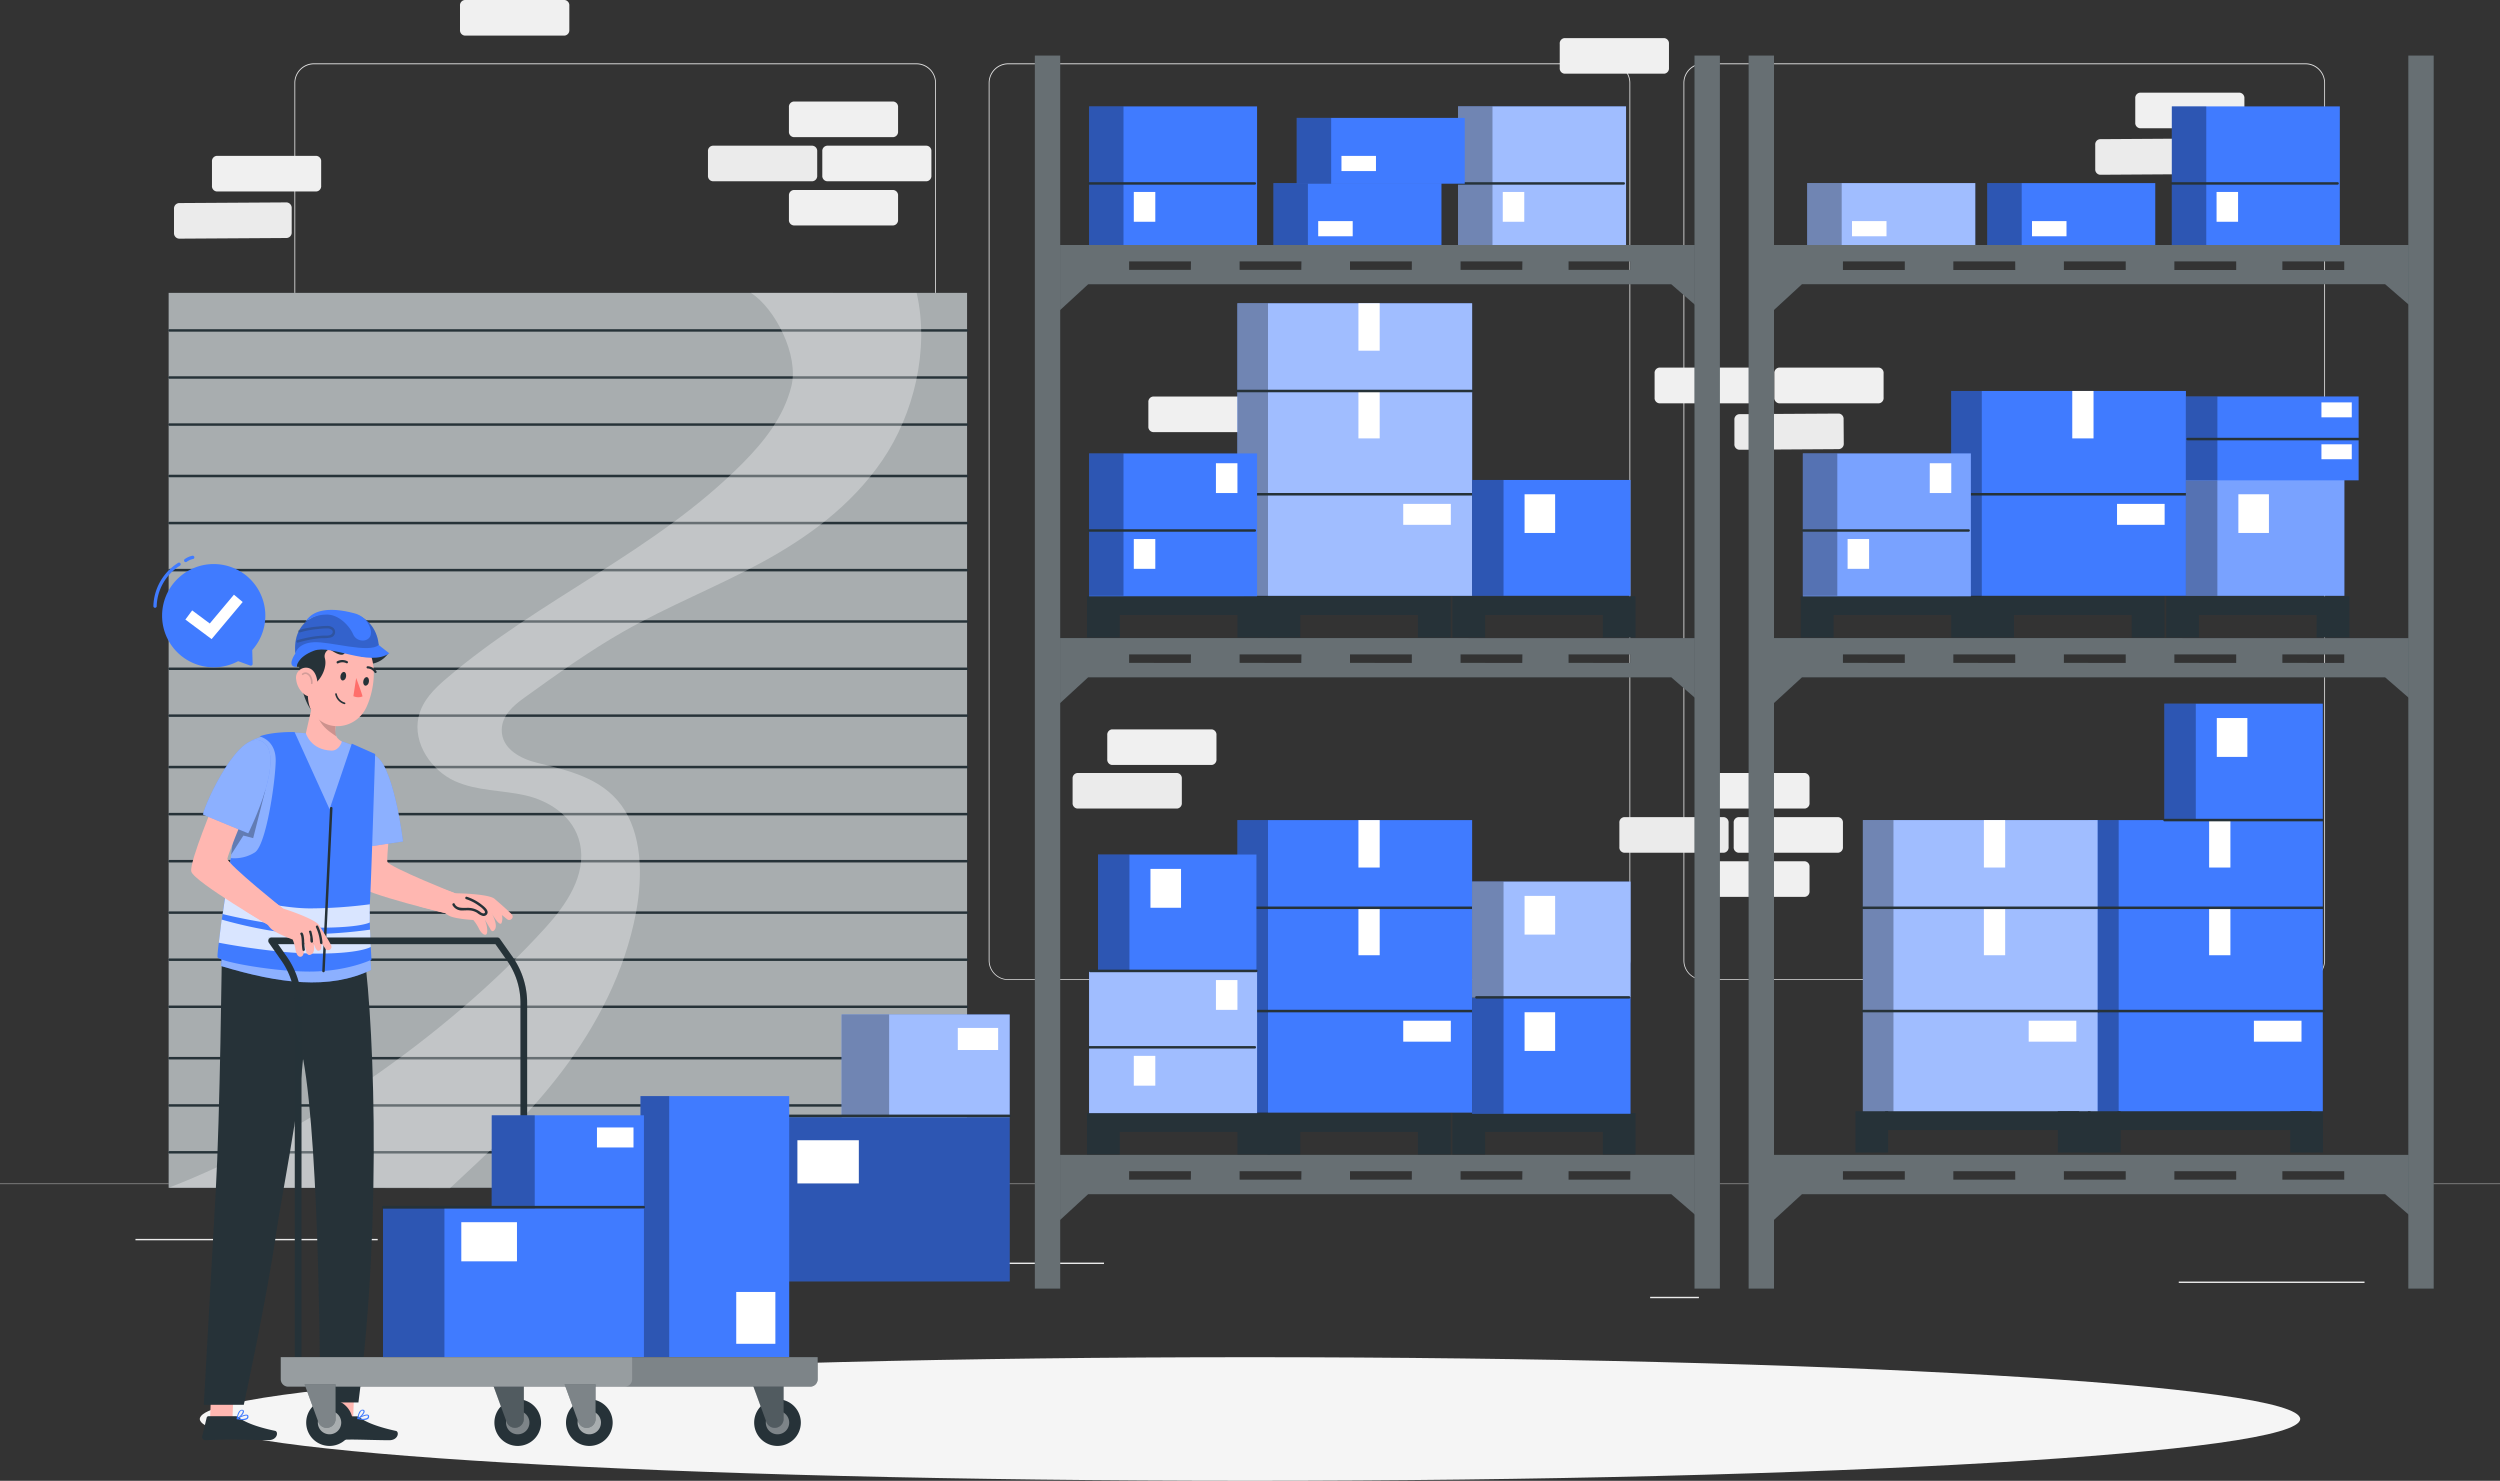 <svg xmlns="http://www.w3.org/2000/svg" viewBox="0 0 750 444.24"><rect x="0" y="0" width="750" height="444.24" fill="#333333" stroke="none"/><defs><style>.cls-1{fill:#e0e0e0;}.cls-2{fill:#ebebeb;}.cls-3{fill:#f0f0f0;}.cls-4{fill:#f5f5f5;}.cls-5{fill:#407bff;}.cls-10,.cls-12,.cls-6{opacity:0.3;}.cls-7{fill:#263238;}.cls-10,.cls-11,.cls-15,.cls-16,.cls-23,.cls-24,.cls-8,.cls-9{fill:#fff;}.cls-9{opacity:0.5;}.cls-11,.cls-24{opacity:0.6;}.cls-13,.cls-19,.cls-20,.cls-21,.cls-22{fill:none;}.cls-13{stroke:#407bff;}.cls-13,.cls-19,.cls-20,.cls-21{stroke-linecap:round;stroke-linejoin:round;}.cls-14{fill:#ffb7b1;}.cls-15,.cls-16,.cls-17,.cls-22,.cls-23,.cls-24{isolation:isolate;}.cls-15{opacity:0.4;}.cls-16{opacity:0.8;}.cls-17,.cls-20,.cls-22,.cls-23{opacity:0.2;}.cls-18{fill:#ff6e6a;}.cls-19,.cls-20,.cls-21,.cls-22{stroke:#263238;}.cls-19,.cls-20{stroke-width:0.5px;}.cls-21,.cls-22{stroke-width:2px;}.cls-22{stroke-miterlimit:10;}</style></defs><g id="Layer_2" data-name="Layer 2"><g id="Character"><path class="cls-1" d="M691.65,294H510.9a5.87,5.87,0,0,1-5.86-5.87V24.89A5.87,5.87,0,0,1,510.9,19H691.65a5.87,5.87,0,0,1,5.86,5.86V288.16A5.87,5.87,0,0,1,691.65,294ZM510.9,19.28a5.62,5.62,0,0,0-5.61,5.61V288.16a5.62,5.62,0,0,0,5.61,5.62H691.65a5.62,5.62,0,0,0,5.61-5.62V24.89a5.62,5.62,0,0,0-5.61-5.61Z"/><path class="cls-1" d="M483.22,294H302.47a5.87,5.87,0,0,1-5.86-5.87V24.89A5.87,5.87,0,0,1,302.47,19H483.22a5.87,5.87,0,0,1,5.86,5.86V288.16A5.87,5.87,0,0,1,483.22,294ZM302.47,19.28a5.62,5.62,0,0,0-5.61,5.61V288.16a5.62,5.62,0,0,0,5.61,5.62H483.22a5.62,5.62,0,0,0,5.61-5.62V24.89a5.61,5.61,0,0,0-5.61-5.61Z"/><path class="cls-1" d="M274.93,294H94.18a5.87,5.87,0,0,1-5.86-5.87V24.89A5.87,5.87,0,0,1,94.18,19H274.93a5.87,5.87,0,0,1,5.86,5.86V288.16A5.87,5.87,0,0,1,274.93,294ZM94.18,19.28a5.62,5.62,0,0,0-5.61,5.61V288.16a5.62,5.62,0,0,0,5.61,5.62H274.93a5.62,5.62,0,0,0,5.61-5.62V24.89a5.62,5.62,0,0,0-5.61-5.61Z"/><rect class="cls-1" y="355.1" width="750" height="0.12"/><rect class="cls-2" x="653.63" y="384.47" width="55.73" height="0.42"/><rect class="cls-2" x="495.04" y="389.04" width="14.63" height="0.42"/><rect class="cls-2" x="40.64" y="371.67" width="72.67" height="0.42"/><rect class="cls-2" x="128.3" y="371.67" width="10.66" height="0.42"/><rect class="cls-2" x="173.59" y="378.78" width="157.61" height="0.42"/><path class="cls-3" d="M268,41.14H238.09a1.59,1.59,0,0,1-1.41-1.72V32.18a1.59,1.59,0,0,1,1.41-1.72H268a1.59,1.59,0,0,1,1.42,1.72v7.24A1.59,1.59,0,0,1,268,41.14Z"/><path class="cls-3" d="M268,67.63H238.09a1.59,1.59,0,0,1-1.41-1.72V58.67A1.59,1.59,0,0,1,238.09,57H268a1.59,1.59,0,0,1,1.42,1.72v7.24A1.59,1.59,0,0,1,268,67.63Z"/><path class="cls-3" d="M278,54.38H248.11a1.59,1.59,0,0,1-1.42-1.72V45.42a1.58,1.58,0,0,1,1.42-1.71H278a1.58,1.58,0,0,1,1.42,1.71v7.24A1.59,1.59,0,0,1,278,54.38Z"/><path class="cls-2" d="M243.74,54.38H213.81a1.59,1.59,0,0,1-1.42-1.72V45.42a1.58,1.58,0,0,1,1.42-1.71h29.93a1.58,1.58,0,0,1,1.42,1.71v7.24A1.59,1.59,0,0,1,243.74,54.38Z"/><path class="cls-3" d="M541.45,242.57H511.51a1.58,1.58,0,0,1-1.41-1.71v-7.25a1.58,1.58,0,0,1,1.41-1.71h29.94a1.58,1.58,0,0,1,1.41,1.71v7.25A1.58,1.58,0,0,1,541.45,242.57Z"/><path class="cls-3" d="M541.45,269.06H511.51a1.59,1.59,0,0,1-1.41-1.72V260.1a1.59,1.59,0,0,1,1.41-1.72h29.94a1.59,1.59,0,0,1,1.41,1.72v7.24A1.59,1.59,0,0,1,541.45,269.06Z"/><path class="cls-3" d="M551.46,255.82H521.53a1.59,1.59,0,0,1-1.42-1.72v-7.24a1.59,1.59,0,0,1,1.42-1.72h29.93a1.59,1.59,0,0,1,1.42,1.72v7.24A1.59,1.59,0,0,1,551.46,255.82Z"/><path class="cls-2" d="M517.16,255.82H487.23a1.59,1.59,0,0,1-1.42-1.72v-7.24a1.59,1.59,0,0,1,1.42-1.72h29.93a1.59,1.59,0,0,1,1.42,1.72v7.24A1.59,1.59,0,0,1,517.16,255.82Z"/><path class="cls-3" d="M363.53,229.49H333.59a1.59,1.59,0,0,1-1.41-1.72v-7.24a1.59,1.59,0,0,1,1.41-1.72h29.94a1.59,1.59,0,0,1,1.41,1.72v7.24A1.59,1.59,0,0,1,363.53,229.49Z"/><path class="cls-2" d="M353.13,242.57H323.2a1.59,1.59,0,0,1-1.42-1.71v-7.25a1.59,1.59,0,0,1,1.42-1.71h29.93a1.58,1.58,0,0,1,1.42,1.71v7.25A1.58,1.58,0,0,1,353.13,242.57Z"/><path class="cls-3" d="M375.87,129.64H345.93a1.59,1.59,0,0,1-1.42-1.72v-7.24a1.59,1.59,0,0,1,1.42-1.72h29.94a1.59,1.59,0,0,1,1.41,1.72v7.24A1.59,1.59,0,0,1,375.87,129.64Z"/><path class="cls-3" d="M499.28,22.11H469.34a1.59,1.59,0,0,1-1.42-1.72V13.15a1.59,1.59,0,0,1,1.42-1.72h29.94a1.59,1.59,0,0,1,1.41,1.72v7.24A1.59,1.59,0,0,1,499.28,22.11Z"/><path class="cls-3" d="M563.66,121H533.73a1.59,1.59,0,0,1-1.42-1.72V112a1.59,1.59,0,0,1,1.42-1.72h29.93a1.59,1.59,0,0,1,1.42,1.72v7.24A1.59,1.59,0,0,1,563.66,121Z"/><path class="cls-3" d="M527.73,121H497.79a1.59,1.59,0,0,1-1.41-1.72V112a1.59,1.59,0,0,1,1.41-1.72h29.94a1.59,1.59,0,0,1,1.41,1.72v7.24A1.59,1.59,0,0,1,527.73,121Z"/><path class="cls-2" d="M551.68,134.74l-29.93.19a1.59,1.59,0,0,1-1.43-1.71l0-7.24a1.59,1.59,0,0,1,1.4-1.73l29.94-.18a1.58,1.58,0,0,1,1.42,1.71l.05,7.24A1.59,1.59,0,0,1,551.68,134.74Z"/><path class="cls-3" d="M671.9,38.48H642a1.59,1.59,0,0,1-1.42-1.72V29.52A1.59,1.59,0,0,1,642,27.8H671.9a1.59,1.59,0,0,1,1.42,1.72v7.24A1.59,1.59,0,0,1,671.9,38.48Z"/><path class="cls-2" d="M659.93,52.24,630,52.43a1.6,1.6,0,0,1-1.43-1.71l0-7.24a1.58,1.58,0,0,1,1.4-1.73l29.94-.19a1.6,1.6,0,0,1,1.43,1.71l0,7.24A1.58,1.58,0,0,1,659.93,52.24Z"/><path class="cls-3" d="M94.94,57.44H65a1.59,1.59,0,0,1-1.41-1.72V48.48A1.59,1.59,0,0,1,65,46.76H94.94a1.59,1.59,0,0,1,1.41,1.72v7.24A1.59,1.59,0,0,1,94.94,57.44Z"/><path class="cls-3" d="M169.39,10.68H139.45A1.59,1.59,0,0,1,138,9V1.72A1.59,1.59,0,0,1,139.45,0h29.94a1.59,1.59,0,0,1,1.41,1.72V9A1.59,1.59,0,0,1,169.39,10.68Z"/><path class="cls-2" d="M86,71.4l-32.26.2a1.63,1.63,0,0,1-1.54-1.71l0-7.24a1.63,1.63,0,0,1,1.51-1.73l32.26-.2a1.64,1.64,0,0,1,1.54,1.71l0,7.24A1.62,1.62,0,0,1,86,71.4Z"/><path class="cls-4" d="M690.06,425.7c0,10.24-141.06,18.54-315.06,18.54S59.94,435.94,59.94,425.7,201,407.16,375,407.16,690.06,415.46,690.06,425.7Z"/><path class="cls-2" d="M412,145.64H382a1.59,1.59,0,0,1-1.42-1.72v-7.24A1.59,1.59,0,0,1,382,135H412a1.59,1.59,0,0,1,1.41,1.72v7.24A1.59,1.59,0,0,1,412,145.64Z"/><rect class="cls-5" x="326.72" y="31.92" width="50.4" height="42.85"/><rect class="cls-6" x="326.72" y="31.92" width="10.33" height="42.85"/><path class="cls-7" d="M326.73,55.4h49.76a.38.38,0,0,0,0-.75H326.73a.38.38,0,0,0,0,.75Z"/><rect class="cls-8" x="340.14" y="57.59" width="6.45" height="8.94"/><rect class="cls-5" x="437.41" y="31.92" width="50.4" height="42.85"/><rect class="cls-9" x="437.41" y="31.92" width="50.4" height="42.85"/><rect class="cls-6" x="437.41" y="31.92" width="10.33" height="42.85"/><path class="cls-7" d="M437.41,55.4h49.76a.38.38,0,0,0,0-.75H437.41a.38.38,0,0,0,0,.75Z"/><rect class="cls-8" x="450.83" y="57.59" width="6.45" height="8.94"/><rect class="cls-5" x="382.04" y="54.93" width="50.4" height="19.74"/><rect class="cls-6" x="382.04" y="54.93" width="10.33" height="19.74"/><rect class="cls-8" x="395.46" y="66.33" width="10.35" height="4.55"/><rect class="cls-5" x="389.02" y="35.37" width="50.4" height="19.74"/><rect class="cls-6" x="389.02" y="35.37" width="10.33" height="19.74"/><rect class="cls-8" x="402.44" y="46.77" width="10.35" height="4.55"/><rect class="cls-5" x="371.23" y="90.98" width="70.41" height="87.76"/><rect class="cls-9" x="371.23" y="90.98" width="70.41" height="87.76"/><rect class="cls-6" x="371.23" y="90.98" width="9.17" height="88.28"/><rect class="cls-8" x="407.53" y="117.29" width="6.38" height="14.23"/><path class="cls-7" d="M371.23,117.67h70.4a.38.38,0,0,0,0-.75h-70.4a.38.38,0,0,0,0,.75Z"/><path class="cls-7" d="M371.23,148.65H442a.38.38,0,0,0,0-.75H371.23a.38.38,0,0,0,0,.75Z"/><rect class="cls-8" x="407.53" y="90.98" width="6.38" height="14.23"/><rect class="cls-8" x="420.97" y="151.17" width="14.28" height="6.28"/><path class="cls-7" d="M314.25,73.5v23l12.2-11.22H501.38l10.78,9.35V73.5Zm43,7.46H338.74V78.41h18.55Zm33.14,0H371.88V78.41h18.55Zm33.15,0H405V78.41h18.56Zm33.14,0H438.17V78.41h18.55Zm32.4,0H470.57V78.41h18.55Z"/><path class="cls-10" d="M314.25,73.5v23l12.2-11.22H501.38l10.78,9.35V73.5Zm43,7.46H338.74V78.41h18.55Zm33.14,0H371.88V78.41h18.55Zm33.15,0H405V78.41h18.56Zm33.14,0H438.17V78.41h18.55Zm32.4,0H470.57V78.41h18.55Z"/><path class="cls-7" d="M314.25,191.41v23l12.2-11.22H501.38l10.78,9.35v-21.1Zm43,7.46H338.74v-2.55h18.55Zm33.14,0H371.88v-2.55h18.55Zm33.15,0H405v-2.55h18.56Zm33.14,0H438.17v-2.55h18.55Zm32.4,0H470.57v-2.55h18.55Z"/><path class="cls-10" d="M314.25,191.41v23l12.2-11.22H501.38l10.78,9.35v-21.1Zm43,7.46H338.74v-2.55h18.55Zm33.14,0H371.88v-2.55h18.55Zm33.15,0H405v-2.55h18.56Zm33.14,0H438.17v-2.55h18.55Zm32.4,0H470.57v-2.55h18.55Z"/><rect class="cls-7" x="326.1" y="178.88" width="9.83" height="12.39"/><rect class="cls-7" x="371.23" y="178.88" width="9.83" height="12.39"/><rect class="cls-7" x="335.01" y="178.88" width="38.27" height="5.64"/><rect class="cls-7" x="380.25" y="178.88" width="9.83" height="12.39"/><rect class="cls-7" x="425.37" y="178.88" width="9.83" height="12.39"/><rect class="cls-7" x="389.16" y="178.88" width="38.27" height="5.64"/><rect class="cls-7" x="435.71" y="178.88" width="9.83" height="12.39"/><rect class="cls-7" x="480.84" y="178.88" width="9.83" height="12.39"/><rect class="cls-7" x="444.62" y="178.88" width="38.27" height="5.64"/><rect class="cls-5" x="326.72" y="136.03" width="50.4" height="42.85"/><rect class="cls-6" x="326.72" y="136.03" width="10.33" height="42.71"/><path class="cls-7" d="M326.73,159.52h49.76a.38.38,0,0,0,0-.75H326.73a.38.38,0,0,0,0,.75Z"/><rect class="cls-8" x="364.78" y="138.97" width="6.45" height="8.94"/><rect class="cls-8" x="340.14" y="161.71" width="6.45" height="8.94"/><rect class="cls-5" x="441.63" y="143.99" width="47.53" height="34.75"/><rect class="cls-6" x="441.63" y="143.99" width="9.43" height="34.75"/><rect class="cls-8" x="457.37" y="148.28" width="9.17" height="11.61"/><rect class="cls-5" x="371.23" y="246.03" width="70.41" height="87.76"/><rect class="cls-6" x="371.23" y="246.03" width="9.17" height="88.28"/><rect class="cls-8" x="407.53" y="272.34" width="6.38" height="14.23"/><path class="cls-7" d="M371.23,272.71h70.4a.38.38,0,0,0,0-.75h-70.4a.38.38,0,0,0,0,.75Z"/><path class="cls-7" d="M371.23,303.7H442a.38.38,0,0,0,0-.75H371.23a.38.38,0,0,0,0,.75Z"/><rect class="cls-8" x="407.53" y="246.03" width="6.38" height="14.23"/><rect class="cls-8" x="420.97" y="306.22" width="14.28" height="6.28"/><path class="cls-7" d="M314.25,346.46v23l12.2-11.21H501.38l10.78,9.34V346.46Zm43,7.45H338.74v-2.55h18.55Zm33.14,0H371.88v-2.55h18.55Zm33.15,0H405v-2.55h18.56Zm33.14,0H438.17v-2.55h18.55Zm32.4,0H470.57v-2.55h18.55Z"/><path class="cls-10" d="M314.25,346.46v23l12.2-11.21H501.38l10.78,9.34V346.46Zm43,7.45H338.74v-2.55h18.55Zm33.14,0H371.88v-2.55h18.55Zm33.15,0H405v-2.55h18.56Zm33.14,0H438.17v-2.55h18.55Zm32.4,0H470.57v-2.55h18.55Z"/><rect class="cls-7" x="326.1" y="333.93" width="9.83" height="12.39"/><rect class="cls-7" x="371.23" y="333.93" width="9.83" height="12.39"/><rect class="cls-7" x="335.01" y="333.93" width="38.27" height="5.64"/><rect class="cls-7" x="380.25" y="333.93" width="9.83" height="12.39"/><rect class="cls-7" x="425.37" y="333.93" width="9.83" height="12.39"/><rect class="cls-7" x="389.16" y="333.93" width="38.27" height="5.64"/><rect class="cls-7" x="435.71" y="333.93" width="9.83" height="12.39"/><rect class="cls-7" x="480.84" y="333.93" width="9.83" height="12.39"/><rect class="cls-7" x="444.62" y="333.93" width="38.27" height="5.64"/><rect class="cls-5" x="326.72" y="291.08" width="50.4" height="42.85"/><rect class="cls-9" x="326.72" y="291.08" width="50.4" height="42.85"/><path class="cls-7" d="M326.73,314.56h49.76a.38.38,0,0,0,0-.75H326.73a.38.38,0,0,0,0,.75Z"/><rect class="cls-8" x="364.78" y="294.02" width="6.45" height="8.94"/><rect class="cls-8" x="340.14" y="316.76" width="6.45" height="8.94"/><rect class="cls-5" x="441.63" y="299.38" width="47.53" height="34.75"/><rect class="cls-6" x="441.63" y="299.38" width="9.43" height="34.75"/><rect class="cls-8" x="457.37" y="303.67" width="9.17" height="11.61"/><rect class="cls-5" x="441.63" y="264.48" width="47.53" height="34.75"/><rect class="cls-9" x="441.63" y="264.48" width="47.53" height="34.75"/><rect class="cls-6" x="441.63" y="264.48" width="9.43" height="34.75"/><rect class="cls-8" x="457.37" y="268.77" width="9.17" height="11.61"/><rect class="cls-5" x="329.4" y="256.36" width="47.53" height="34.92"/><rect class="cls-6" x="329.4" y="256.36" width="9.43" height="34.92"/><rect class="cls-8" x="345.14" y="260.67" width="9.17" height="11.66"/><path class="cls-7" d="M327,291.65h49.95a.38.38,0,0,0,0-.75H327a.38.38,0,0,0,0,.75Z"/><rect class="cls-7" x="310.45" y="16.67" width="7.61" height="369.91"/><rect class="cls-10" x="310.45" y="16.67" width="7.61" height="369.91"/><rect class="cls-7" x="508.35" y="16.67" width="7.61" height="369.91"/><rect class="cls-10" x="508.35" y="16.67" width="7.61" height="369.91"/><path class="cls-7" d="M488.74,298.84H442.87a.38.38,0,0,0,0,.75h45.87a.38.38,0,0,0,0-.75Z"/><rect class="cls-5" x="651.55" y="31.92" width="50.4" height="42.85"/><rect class="cls-6" x="651.55" y="31.92" width="10.33" height="42.85"/><path class="cls-7" d="M651.56,55.4h49.76a.38.38,0,0,0,0-.75H651.56a.38.38,0,0,0,0,.75Z"/><rect class="cls-8" x="664.97" y="57.59" width="6.45" height="8.94"/><rect class="cls-5" x="596.18" y="54.93" width="50.4" height="19.74"/><rect class="cls-6" x="596.18" y="54.93" width="10.33" height="19.74"/><rect class="cls-8" x="609.6" y="66.33" width="10.35" height="4.55"/><rect class="cls-5" x="542.18" y="54.93" width="50.4" height="19.74"/><rect class="cls-9" x="542.18" y="54.93" width="50.4" height="19.74"/><rect class="cls-6" x="542.18" y="54.93" width="10.33" height="19.74"/><rect class="cls-8" x="555.6" y="66.33" width="10.35" height="4.55"/><rect class="cls-5" x="585.37" y="117.29" width="70.41" height="61.45"/><rect class="cls-6" x="585.37" y="117.29" width="9.17" height="61.97"/><rect class="cls-8" x="621.68" y="117.29" width="6.38" height="14.23"/><path class="cls-7" d="M585.37,148.65h70.81a.38.38,0,0,0,0-.75H585.37a.38.38,0,0,0,0,.75Z"/><rect class="cls-8" x="635.11" y="151.17" width="14.28" height="6.28"/><path class="cls-7" d="M528.39,73.5v23L540.6,85.25H715.52L726.3,94.6V73.5ZM571.44,81H552.88V78.41h18.56Zm33.14,0H586V78.41h18.56Zm33.14,0H619.17V78.41h18.55Zm33.14,0H652.31V78.41h18.55Zm32.41,0H684.71V78.41h18.56Z"/><path class="cls-10" d="M528.39,73.5v23L540.6,85.25H715.52L726.3,94.6V73.5ZM571.44,81H552.88V78.41h18.56Zm33.14,0H586V78.41h18.56Zm33.14,0H619.17V78.41h18.55Zm33.14,0H652.31V78.41h18.55Zm32.41,0H684.71V78.41h18.56Z"/><path class="cls-7" d="M528.39,191.41v23l12.21-11.22H715.52l10.78,9.35v-21.1Zm43.05,7.46H552.88v-2.55h18.56Zm33.14,0H586v-2.55h18.56Zm33.14,0H619.17v-2.55h18.55Zm33.14,0H652.31v-2.55h18.55Zm32.41,0H684.71v-2.55h18.56Z"/><path class="cls-10" d="M528.39,191.41v23l12.21-11.22H715.52l10.78,9.35v-21.1Zm43.05,7.46H552.88v-2.55h18.56Zm33.14,0H586v-2.55h18.56Zm33.14,0H619.17v-2.55h18.55Zm33.14,0H652.31v-2.55h18.55Zm32.41,0H684.71v-2.55h18.56Z"/><rect class="cls-7" x="540.25" y="178.88" width="9.83" height="12.39"/><rect class="cls-7" x="585.37" y="178.88" width="9.83" height="12.39"/><rect class="cls-7" x="549.15" y="178.88" width="38.27" height="5.64"/><rect class="cls-7" x="594.39" y="178.88" width="9.83" height="12.39"/><rect class="cls-7" x="639.52" y="178.88" width="9.83" height="12.39"/><rect class="cls-7" x="603.3" y="178.88" width="38.27" height="5.64"/><rect class="cls-7" x="649.86" y="178.88" width="9.83" height="12.39"/><rect class="cls-7" x="694.98" y="178.88" width="9.83" height="12.39"/><rect class="cls-7" x="658.76" y="178.88" width="38.27" height="5.64"/><rect class="cls-5" x="540.86" y="136.03" width="50.4" height="42.85"/><rect class="cls-10" x="540.86" y="136.03" width="50.4" height="42.85"/><rect class="cls-6" x="540.86" y="136.03" width="10.33" height="42.71"/><path class="cls-7" d="M540.87,159.52h49.76a.38.38,0,0,0,0-.75H540.87a.38.38,0,0,0,0,.75Z"/><rect class="cls-8" x="578.93" y="138.97" width="6.45" height="8.94"/><rect class="cls-8" x="554.28" y="161.71" width="6.45" height="8.94"/><rect class="cls-5" x="655.78" y="143.99" width="47.53" height="34.75"/><rect class="cls-10" x="655.78" y="143.99" width="47.53" height="34.75"/><rect class="cls-6" x="655.78" y="143.99" width="9.43" height="34.75"/><rect class="cls-8" x="671.51" y="148.28" width="9.17" height="11.61"/><rect class="cls-5" x="626.43" y="246.03" width="70.41" height="87.76"/><rect class="cls-6" x="626.43" y="246.03" width="9.17" height="88.28"/><rect class="cls-8" x="662.74" y="272.34" width="6.38" height="14.23"/><path class="cls-7" d="M626.43,272.71h70.41a.38.38,0,0,0,0-.75H626.43a.38.38,0,0,0,0,.75Z"/><path class="cls-7" d="M626.43,303.7h70.81a.38.38,0,0,0,0-.75H626.43a.38.38,0,0,0,0,.75Z"/><rect class="cls-8" x="662.74" y="246.03" width="6.38" height="14.23"/><rect class="cls-8" x="676.17" y="306.22" width="14.28" height="6.28"/><rect class="cls-5" x="558.87" y="246.03" width="70.41" height="87.76"/><rect class="cls-9" x="558.87" y="246.03" width="70.41" height="87.76"/><rect class="cls-6" x="558.87" y="246.03" width="9.17" height="88.28"/><rect class="cls-8" x="595.17" y="272.34" width="6.38" height="14.23"/><path class="cls-7" d="M558.87,272.71h70.4a.38.38,0,0,0,0-.75h-70.4a.38.38,0,0,0,0,.75Z"/><path class="cls-7" d="M558.87,303.7h70.8a.38.38,0,0,0,0-.75h-70.8a.38.38,0,0,0,0,.75Z"/><rect class="cls-8" x="595.17" y="246.03" width="6.38" height="14.23"/><rect class="cls-8" x="608.61" y="306.22" width="14.28" height="6.28"/><path class="cls-7" d="M528.39,346.46v23l12.21-11.21H715.52l10.78,9.34V346.46Zm43.05,7.45H552.88v-2.55h18.56Zm33.14,0H586v-2.55h18.56Zm33.14,0H619.17v-2.55h18.55Zm33.14,0H652.31v-2.55h18.55Zm32.41,0H684.71v-2.55h18.56Z"/><path class="cls-10" d="M528.39,346.46v23l12.21-11.21H715.52l10.78,9.34V346.46Zm43.05,7.45H552.88v-2.55h18.56Zm33.14,0H586v-2.55h18.56Zm33.14,0H619.17v-2.55h18.55Zm33.14,0H652.31v-2.55h18.55Zm32.41,0H684.71v-2.55h18.56Z"/><rect class="cls-7" x="626.37" y="333.37" width="9.83" height="12.39"/><rect class="cls-7" x="687.07" y="333.37" width="9.83" height="12.39"/><rect class="cls-7" x="635.27" y="333.37" width="58.19" height="5.64"/><rect class="cls-7" x="556.63" y="333.37" width="9.83" height="12.39"/><rect class="cls-7" x="617.34" y="333.37" width="9.83" height="12.39"/><rect class="cls-7" x="565.54" y="333.37" width="58.19" height="5.64"/><rect class="cls-5" x="649.31" y="211.1" width="47.53" height="34.92"/><rect class="cls-6" x="649.31" y="211.1" width="9.43" height="34.92"/><rect class="cls-8" x="665.04" y="215.41" width="9.17" height="11.66"/><path class="cls-7" d="M649.31,246.4h47.53a.38.38,0,0,0,0-.75H649.31a.38.38,0,0,0,0,.75Z"/><rect class="cls-7" x="524.59" y="16.67" width="7.61" height="369.91"/><rect class="cls-10" x="524.59" y="16.67" width="7.61" height="369.91"/><rect class="cls-7" x="722.5" y="16.67" width="7.61" height="369.91"/><rect class="cls-10" x="722.5" y="16.67" width="7.61" height="369.91"/><rect class="cls-5" x="655.78" y="118.94" width="51.81" height="12.58"/><rect class="cls-6" x="655.78" y="118.94" width="9.44" height="12.51"/><rect class="cls-8" x="696.43" y="120.72" width="9.1" height="4.48"/><rect class="cls-5" x="655.78" y="131.52" width="51.81" height="12.58"/><rect class="cls-6" x="655.78" y="131.52" width="9.44" height="12.51"/><rect class="cls-8" x="696.43" y="133.29" width="9.1" height="4.48"/><path class="cls-7" d="M656.23,132.09h51.49a.38.38,0,0,0,0-.75H656.23a.38.38,0,0,0,0,.75Z"/><rect class="cls-7" x="50.59" y="87.86" width="239.53" height="268.47"/><rect class="cls-11" x="50.59" y="87.86" width="239.53" height="268.47"/><path class="cls-7" d="M50.8,99.5H290.11a.38.38,0,0,0,0-.75H50.8a.38.38,0,0,0,0,.75Z"/><path class="cls-7" d="M50.8,113.62H290.11a.38.38,0,0,0,0-.75H50.8a.38.38,0,0,0,0,.75Z"/><path class="cls-7" d="M50.8,127.74H290.11a.38.38,0,0,0,0-.75H50.8a.38.38,0,0,0,0,.75Z"/><path class="cls-7" d="M50.8,143.17H290.11a.38.38,0,0,0,0-.75H50.8a.38.38,0,0,0,0,.75Z"/><path class="cls-7" d="M50.8,157.29H290.11a.38.38,0,0,0,0-.75H50.8a.38.38,0,0,0,0,.75Z"/><path class="cls-7" d="M50.8,171.41H290.11a.38.38,0,0,0,0-.75H50.8a.38.38,0,0,0,0,.75Z"/><path class="cls-7" d="M50.8,186.83H290.11a.38.38,0,0,0,0-.75H50.8a.38.38,0,0,0,0,.75Z"/><path class="cls-7" d="M50.8,201H290.11a.38.38,0,0,0,0-.75H50.8a.38.38,0,0,0,0,.75Z"/><path class="cls-7" d="M50.8,215.07H290.11a.38.38,0,0,0,0-.75H50.8a.38.38,0,0,0,0,.75Z"/><path class="cls-7" d="M50.8,230.5H290.11a.38.38,0,0,0,0-.75H50.8a.38.38,0,0,0,0,.75Z"/><path class="cls-7" d="M50.8,244.62H290.11a.38.38,0,0,0,0-.75H50.8a.38.38,0,0,0,0,.75Z"/><path class="cls-7" d="M50.8,258.74H290.11a.38.38,0,0,0,0-.75H50.8a.38.38,0,0,0,0,.75Z"/><path class="cls-7" d="M50.8,274.16H290.11a.38.38,0,0,0,0-.75H50.8a.38.38,0,0,0,0,.75Z"/><path class="cls-7" d="M50.8,288.28H290.11a.38.38,0,0,0,0-.75H50.8a.38.38,0,0,0,0,.75Z"/><path class="cls-7" d="M50.8,302.4H290.11a.38.38,0,0,0,0-.75H50.8a.38.38,0,0,0,0,.75Z"/><path class="cls-7" d="M50.8,317.83H290.11a.38.38,0,0,0,0-.75H50.8a.38.38,0,0,0,0,.75Z"/><path class="cls-7" d="M50.8,332H290.11a.38.38,0,0,0,0-.75H50.8a.38.38,0,0,0,0,.75Z"/><path class="cls-7" d="M50.8,346.07H290.11a.38.38,0,0,0,0-.75H50.8a.38.38,0,0,0,0,.75Z"/><g class="cls-12"><path class="cls-8" d="M275,87.89c3.9,17.09-.88,36.41-10.29,50.19s-22.62,23.27-36.25,30.68-27.93,13-41.45,20.72c-10.29,5.86-20.06,12.89-29.81,19.9-3.11,2.24-6.59,5.2-6.68,9.49-.12,5.86,5.84,8.83,10.7,10,9.1,2.25,19.08,4.41,25.17,12.7,6.22,8.47,6.48,21,4.45,32-3.35,18-11.89,34.22-22.33,47.95S147.26,345,135,356.46l-84.39-.13c39.15-15.15,82.83-44.82,113-78,6.11-6.73,12.48-15.77,10.36-25.31-1.82-8.19-9.3-12.8-16.35-14.41s-14.48-1.26-21.19-4.29S123.69,223.16,125.59,215c1.15-4.89,4.74-8.37,8.22-11.36,28.29-24.2,62.57-38,89.1-64.79,6.23-6.31,12.19-13.69,14.51-23s-4.93-23.39-12.16-28Z"/></g><rect class="cls-5" x="216.5" y="335.16" width="86.4" height="49.25"/><rect class="cls-6" x="216.5" y="335.16" width="86.4" height="49.25"/><rect class="cls-5" x="252.5" y="304.35" width="50.4" height="30.81"/><rect class="cls-9" x="252.5" y="304.35" width="50.4" height="30.81"/><rect class="cls-8" x="287.34" y="308.38" width="12.1" height="6.62"/><rect class="cls-8" x="239.22" y="342.07" width="18.43" height="12.96"/><rect class="cls-6" x="216.5" y="335.16" width="16.35" height="49.25"/><rect class="cls-6" x="252.5" y="304.35" width="14.24" height="30.81"/><path class="cls-7" d="M302.89,334.39H216.5a.38.38,0,0,0,0,.75h86.39a.38.38,0,0,0,0-.75Z"/><path class="cls-5" d="M74.26,173a15.49,15.49,0,1,0-2.81,25.35l3.62,1.32a.54.54,0,0,0,.72-.52L75.67,195l.17-.18A15.49,15.49,0,0,0,74.26,173Z"/><path class="cls-13" d="M46.51,181.84a15.35,15.35,0,0,1,7.2-12.56"/><path class="cls-13" d="M55.72,168.14a5.55,5.55,0,0,1,2.09-.93"/><polygon class="cls-8" points="63.48 191.73 55.61 185.87 57.65 183.12 62.93 187.05 70.18 178.4 72.81 180.6 63.48 191.73"/><polygon class="cls-14" points="99.78 410.9 106.5 410.9 105.94 425.56 99.23 425.56 99.78 410.9"/><path class="cls-7" d="M108,425.27c1.7,1.41,5.58,2.88,10.75,4,1.1.2.78,2.8-2,2.8s-9-.2-11-.2c-3.32,0-5.19.19-7.88.19h-.22a.94.94,0,0,1-.76-1.1l1.35-5.63a.57.57,0,0,1,.56-.44h8.16A1.64,1.64,0,0,1,108,425.27Z"/><path class="cls-5" d="M107.36,425.72a.21.21,0,0,1-.12-.14.12.12,0,0,1,.08-.14c.24-.16,2.4-1.41,3.14-1a.42.42,0,0,1,.27.42.86.86,0,0,1-.32.81,2.09,2.09,0,0,1-1.34.31A8.9,8.9,0,0,1,107.36,425.72Zm2.73-1.09a6.63,6.63,0,0,0-2.33.87,3.45,3.45,0,0,0,2.39-.11.63.63,0,0,0,.22-.54c0-.17-.11-.17-.11-.17a.34.34,0,0,0-.2,0Z"/><path class="cls-5" d="M107.29,425.78a.16.16,0,0,1-.08-.14c0-.13.18-1.94,1-2.54a.89.89,0,0,1,.67-.19.52.52,0,0,1,.51.4c.13.66-1.21,2.05-1.9,2.41h-.08Zm1.43-2.63a.5.5,0,0,0-.35.16,3.36,3.36,0,0,0-.79,2c.68-.49,1.54-1.54,1.45-1.95,0-.05,0-.15-.23-.15h-.08Z"/><polygon class="cls-14" points="63.58 410.94 70.3 410.94 69.74 425.6 63.03 425.6 63.58 410.94"/><path class="cls-7" d="M71.76,425.31c1.7,1.4,5.58,2.87,10.75,3.94,1.1.2.78,2.8-2,2.8s-9-.2-11-.2c-3.32,0-5.19.19-7.88.19h-.23a.94.94,0,0,1-.75-1.1L62,425.31a.58.58,0,0,1,.56-.45h8.16A1.6,1.6,0,0,1,71.76,425.31Z"/><path class="cls-5" d="M71.16,425.75a.19.19,0,0,1-.12-.14.13.13,0,0,1,.08-.14c.24-.15,2.4-1.41,3.14-1a.42.42,0,0,1,.27.42.86.86,0,0,1-.32.81,2.16,2.16,0,0,1-1.34.32A9.77,9.77,0,0,1,71.16,425.75Zm2.73-1.09a6.63,6.63,0,0,0-2.33.87,3.34,3.34,0,0,0,2.39-.11.62.62,0,0,0,.22-.53c0-.18-.11-.18-.11-.18a.34.34,0,0,0-.2,0Z"/><path class="cls-5" d="M71.09,425.81a.15.15,0,0,1-.08-.14c0-.12.18-1.94,1-2.53a.8.8,0,0,1,.67-.19.5.5,0,0,1,.51.39c.13.66-1.21,2.05-1.9,2.41h-.08Zm1.43-2.62a.49.49,0,0,0-.35.15,3.43,3.43,0,0,0-.8,2c.69-.5,1.55-1.55,1.46-2,0-.05,0-.15-.23-.15h-.08Z"/><path class="cls-7" d="M66.6,281.85h42c3.31,18.06,6.36,81.95-1.07,138.88l-11.5,0s.06-75.38-5.11-103.17c-1.19,14.95-6.73,43.2-7.95,51.67-3,20.83-9.83,52.21-9.83,52.21h-12s2.42-43.58,3.58-64.07C66,335.15,66.56,286.41,66.6,281.85Z"/><path class="cls-14" d="M107.63,242.45s-2.09,20.2-.68,22.9,29.05,9.2,29.05,9.2l1.51-6.15s-20.82-8.27-21.31-9.87c-.24-.79,1-13.62,1-13.62Z"/><path class="cls-14" d="M143.7,278.64A13.09,13.09,0,0,0,142,276s-5.6-.31-7.34-1.31a7.05,7.05,0,0,1-1.1-.77l-7.82-2.06,1.64-7.09,9.2,3.21c1,0,9.72.19,11.69,1.59h0s4.8,4.08,5.37,4.91-.48,1.82-1.28,1.43c-.39-.19-1.54-1.3-1.8-1.35a3.7,3.7,0,0,1-.13,2.42c-.7.88-2.65-2.52-2.92-3,.24.43,1.84,3.41,1,4.78s-1.43-.09-1.43-.09l-1.64-2.81s1.12,2.7.6,4.22C145.78,280.83,144.59,280.4,143.7,278.64Z"/><path class="cls-7" d="M135.75,271.54a3.15,3.15,0,0,0,2.91,1.6c.79,0,1.59-.08,2.38,0a4.9,4.9,0,0,1,2.1.71,4.57,4.57,0,0,0,1.7.93,1.26,1.26,0,0,0,1.3-.56c.66-1.18-1.09-2.37-1.87-3a14.08,14.08,0,0,0-4.23-2.19c-.46-.15-.66.58-.2.72a13.81,13.81,0,0,1,3.86,2,6.59,6.59,0,0,1,1.66,1.5c.24.38.17.81-.37.77a2,2,0,0,1-.94-.47,6.2,6.2,0,0,0-3.92-1.2c-1.29,0-3.09.22-3.73-1.2-.2-.44-.85-.06-.65.37Z"/><path class="cls-5" d="M106,254.65l14.91-2.21s-2.94-24.56-9-26C99.39,223.39,106,254.65,106,254.65Z"/><path class="cls-15" d="M106,254.65l14.91-2.21s-2.94-24.56-9-26C99.39,223.39,106,254.65,106,254.65Z"/><path class="cls-5" d="M66.32,289.81c17.42,5.25,32.4,7.24,45,1.18,0-6.15-3-13.31-2.44-20.48,1.62-19.7,3.63-43.85,3.63-43.85-23.44-12.26-37.15-4.42-37.15-4.42C69.39,241.5,66.32,289.81,66.32,289.81Z"/><path class="cls-15" d="M66.32,289.81c17.42,5.25,32.4,7.24,45,1.18,0-6.15-3-13.31-2.44-20.48,1.62-19.7,3.63-43.85,3.63-43.85-23.44-12.26-37.15-4.42-37.15-4.42C69.39,241.5,66.32,289.81,66.32,289.81Z"/><polygon class="cls-6" points="69.36 256.37 73.01 250.67 75.95 251.45 79.64 236.91 70.29 248.93 69.36 256.37"/><path class="cls-5" d="M77.84,220.92s5,1,4.87,7.41-2.86,25.15-6.25,27.39a11.45,11.45,0,0,1-7.19,1.71s-4.35,28.29-4,29.7,18,4.56,28.69,4.33,17.49-3.55,17.49-3.55-.82-13-.49-17,1.58-44.71,1.58-44.71l-7-3.11-6.67,19.67-10.5-23.14S81.9,219.43,77.84,220.92Z"/><path class="cls-16" d="M66.8,274.22s16.27,4.09,28.92,4.09,15.21-1.58,15.21-1.58v-5.44a143.57,143.57,0,0,1-17.79,1.23c-10.91,0-25.43-4.56-25.43-4.56Z"/><path class="cls-16" d="M65.64,282.81s16.51,3.27,29.51,3.27,16.09-2,16.09-2l-.24-5.18a142.9,142.9,0,0,1-18.5,1.36c-11.22,0-26-4.39-26-4.39Z"/><path class="cls-7" d="M99,242.45c-.76,16.29-1.57,32.58-2.33,48.87,0,.48.73.48.75,0,.76-16.29,1.57-32.58,2.33-48.87,0-.49-.73-.48-.75,0Z"/><path class="cls-7" d="M89,200.07s20.15-.5,22.92-1a7.5,7.5,0,0,0,4.4-2.83s-18.7-3-18.86-3-8,2.25-8,2.25Z"/><path class="cls-14" d="M102.56,222.49c-3.28-2-1.59-3.88-1.16-9l-7.07-3.94c-.48,1.07-2.32,9.24-2.57,10.44,0,0,1.41,5,7.69,5.19C101.77,225.24,102.56,222.49,102.56,222.49Z"/><path class="cls-17" d="M101,216.73a6.46,6.46,0,0,0-.15,4.19c-2-1.53-5-2.95-6.18-8Z"/><path class="cls-14" d="M92.74,198.68c-1,6.95-1.7,10.85,1.05,15.06,4.14,6.33,13.06,5,16.12-1.55,2.75-5.88,3.92-16.26-2.26-20.31A9.68,9.68,0,0,0,92.74,198.68Z"/><path class="cls-7" d="M102.15,202.7c-.14.7.11,1.34.57,1.43s1-.4,1.1-1.11-.11-1.34-.57-1.43S102.3,202,102.15,202.7Z"/><path class="cls-7" d="M109,204.26c-.15.7.11,1.34.57,1.43s1-.4,1.1-1.11-.11-1.34-.58-1.43S109.15,203.55,109,204.26Z"/><path class="cls-18" d="M106.85,203.4s1.5,3.95,1.92,5.52a3.38,3.38,0,0,1-2.76-.08Z"/><path class="cls-7" d="M101.12,199a.32.32,0,0,0,.34,0,2.74,2.74,0,0,1,2.43-.05.33.33,0,0,0,.46-.12.32.32,0,0,0-.12-.45,3.31,3.31,0,0,0-3.07,0,.32.32,0,0,0-.15.44A.24.24,0,0,0,101.12,199Z"/><path class="cls-7" d="M112.66,201.92a.3.3,0,0,0,.18-.06.33.33,0,0,0,.1-.46,3.33,3.33,0,0,0-2.64-1.53.33.33,0,0,0-.33.34.32.32,0,0,0,.33.33,2.61,2.61,0,0,1,2.08,1.23A.32.32,0,0,0,112.66,201.92Z"/><path class="cls-19" d="M103.36,211a3.65,3.65,0,0,1-2.56-2.78"/><path class="cls-7" d="M91,191.85c-1.38,2-1.67,6.67-.82,12.37.93,6.16,3.14,8.72,3.14,8.72-1.56-2.91-1-8.48,0-8.63s.9.94.9.94c2.1-1.36,4-5.08,3.24-7.78a2.25,2.25,0,0,1,1.41-2.72l-.06-3Z"/><path class="cls-14" d="M88.85,203.84a6.56,6.56,0,0,0,2.44,4.45c1.84,1.44,3.67,0,3.92-2.19.23-2-.45-5.12-2.66-5.7A3,3,0,0,0,88.85,203.84Z"/><path class="cls-20" d="M90.81,202.27a1.27,1.27,0,0,1,1.41-.17,2.22,2.22,0,0,1,1,1.1,3.68,3.68,0,0,1,.31,1.77"/><path class="cls-7" d="M89.33,193.28a5.33,5.33,0,0,1,4.78-4.56c1.94-2.14,8.68-3.59,14.91-.28s4.69,8.55,4,9.1c-1.48,1.12-3.21-3.48-3.21-3.48s1.52,2.83-.48,2.93-6.12-2.82-6.12-2.82,1,1.37-.16,2.11-4.16-1.53-4.16-1.53S88.46,198.83,89.33,193.28Z"/><path class="cls-5" d="M116.8,196c-6.09,4.13-17.45-2.73-22.6-.79S89,200,89,200.07c-3.28.12-.41-4-.41-4-.85-9.72,6.46-13.4,15.91-12.17,8.83,1.16,9.1,9.6,9.1,9.6Z"/><path class="cls-17" d="M113.6,193.48c-2.76,2.64-14.63-1.1-19.5-.81S88.59,196,88.59,196c-.85-9.72,6.46-13.39,15.91-12.17C113.32,185,113.6,193.48,113.6,193.48Z"/><path class="cls-5" d="M97.59,184.39c4-.31,7.31,3.49,8.36,5.91s4.58,2.48,5.25.22a3.37,3.37,0,0,0,0-1.61,6.67,6.67,0,0,0-5-4.94c-4.28-1.16-11.82-2.33-14.63,2.71A9.6,9.6,0,0,1,97.59,184.39Z"/><g class="cls-12"><path class="cls-7" d="M89.89,189.76a28,28,0,0,1,5.53-1.06,25.62,25.62,0,0,1,2.62-.18,2.18,2.18,0,0,1,1.43.38.84.84,0,0,1,.1,1.28c-.67.7-2,.45-2.85.51s-1.61.13-2.41.24a39.12,39.12,0,0,0-5.13,1.13.38.38,0,0,0,.2.73,37.45,37.45,0,0,1,4.8-1.09c.81-.12,1.63-.2,2.45-.25a10.63,10.63,0,0,0,2.59-.2,1.69,1.69,0,0,0,.78-2.88,2.89,2.89,0,0,0-2-.59c-.85,0-1.69.09-2.53.17A29.28,29.28,0,0,0,89.69,189a.37.37,0,0,0,.2.72Z"/></g><g id="freepik--Boxes--inject-466"><path class="cls-21" d="M89.44,409.9v-109A23.06,23.06,0,0,0,85.3,287.7l-3.81-5.45h67.67L153,287.7a23.06,23.06,0,0,1,4.14,13.19v108"/><path class="cls-22" d="M89.44,409.9v-109A23.06,23.06,0,0,0,85.3,287.7l-3.77-5.39s0-.06,0-.06h67.59L153,287.7a23.06,23.06,0,0,1,4.14,13.19v108"/><path class="cls-7" d="M233.25,419.78a7,7,0,1,1-7,7A7,7,0,0,1,233.25,419.78Z"/><path class="cls-15" d="M236.76,426.79a3.51,3.51,0,1,0-3.51,3.5h0a3.5,3.5,0,0,0,3.51-3.49Z"/><path class="cls-7" d="M232.41,428.35h0a2.66,2.66,0,0,1-2.5-1.75l-4.13-11.31h9.3v10.39a2.67,2.67,0,0,1-2.67,2.67Z"/><path class="cls-23" d="M232.41,428.35h0a2.66,2.66,0,0,1-2.5-1.75l-4.13-11.31h9.3v10.39a2.67,2.67,0,0,1-2.67,2.67Z"/><path class="cls-7" d="M155.32,419.78a7,7,0,1,1-7,7A7,7,0,0,1,155.32,419.78Z"/><path class="cls-15" d="M158.83,426.79a3.51,3.51,0,1,0-3.51,3.5h0a3.5,3.5,0,0,0,3.51-3.49Z"/><path class="cls-7" d="M154.48,428.35h0a2.66,2.66,0,0,1-2.5-1.75l-4.13-11.31h9.3v10.39a2.67,2.67,0,0,1-2.67,2.67Z"/><path class="cls-23" d="M154.48,428.35h0a2.66,2.66,0,0,1-2.5-1.75l-4.13-11.31h9.3v10.39a2.67,2.67,0,0,1-2.67,2.67Z"/><path class="cls-7" d="M245.3,407.14v6.62a2.23,2.23,0,0,1-2.23,2.23H86.47a2.23,2.23,0,0,1-2.24-2.23v-6.62Z"/><path class="cls-15" d="M245.3,407.14v6.62a2.23,2.23,0,0,1-2.23,2.23H86.47a2.23,2.23,0,0,1-2.24-2.23v-6.62Z"/><path class="cls-23" d="M189.64,407.14v6.62A2.23,2.23,0,0,1,187.4,416H86.47a2.23,2.23,0,0,1-2.24-2.23v-6.62Z"/><path class="cls-7" d="M176.8,419.78a7,7,0,1,1-7,7A7,7,0,0,1,176.8,419.78Z"/><path class="cls-24" d="M180.3,426.79a3.51,3.51,0,1,0-3.51,3.5h0a3.5,3.5,0,0,0,3.5-3.49Z"/><path class="cls-7" d="M176,428.35h0a2.66,2.66,0,0,1-2.5-1.75l-4.13-11.31h9.3v10.39a2.67,2.67,0,0,1-2.67,2.67Z"/><path class="cls-15" d="M176,428.35h0a2.66,2.66,0,0,1-2.5-1.75l-4.13-11.31h9.3v10.39a2.67,2.67,0,0,1-2.67,2.67Z"/><path class="cls-7" d="M98.86,419.78a7,7,0,1,1-7,7A7,7,0,0,1,98.86,419.78Z"/><path class="cls-24" d="M102.37,426.79a3.51,3.51,0,1,0-3.51,3.5h0a3.5,3.5,0,0,0,3.51-3.49Z"/><path class="cls-7" d="M98,428.35h0a2.66,2.66,0,0,1-2.5-1.75l-4.13-11.31h9.3v10.39A2.67,2.67,0,0,1,98,428.35Z"/><path class="cls-15" d="M98,428.35h0a2.66,2.66,0,0,1-2.5-1.75l-4.13-11.31h9.3v10.39A2.67,2.67,0,0,1,98,428.35Z"/></g><rect class="cls-5" x="175.32" y="345.66" width="78.27" height="44.61" transform="translate(-153.51 582.42) rotate(-90)"/><rect class="cls-6" x="157.32" y="363.67" width="78.27" height="8.61" transform="translate(-171.52 564.42) rotate(-90)"/><rect class="cls-8" x="218.97" y="389.5" width="15.55" height="11.74" transform="translate(-168.63 622.11) rotate(-90)"/><rect class="cls-5" x="114.91" y="362.5" width="78.27" height="44.61"/><rect class="cls-6" x="114.91" y="362.15" width="18.42" height="44.98"/><rect class="cls-5" x="147.52" y="334.59" width="45.66" height="27.92"/><rect class="cls-8" x="179.09" y="338.24" width="10.96" height="6"/><rect class="cls-8" x="138.39" y="366.66" width="16.7" height="11.74"/><rect class="cls-6" x="147.52" y="334.59" width="12.9" height="27.92"/><path class="cls-7" d="M193.18,361.77H114.91a.38.38,0,0,0,0,.75h78.27a.38.38,0,0,0,0-.75Z"/><path class="cls-14" d="M64.71,239.72s-7.9,18.71-7.33,21.7S82.47,278.7,82.47,278.7l3.24-5.44s-17.5-14-17.5-15.66c0-.82,4.9-12.74,4.9-12.74Z"/><path class="cls-5" d="M74.47,250,61,244.43c-.92-.13,9.54-24.42,16.85-22.34C86.91,225.08,74.47,250,74.47,250Z"/><path class="cls-15" d="M74.47,250,61,244.43c-.92-.13,9.54-24.42,16.85-22.34C86.91,225.08,74.47,250,74.47,250Z"/><path class="cls-14" d="M88.64,284.86a12.91,12.91,0,0,0-.84-3s-5.27-1.93-6.64-3.39a7.76,7.76,0,0,1-.83-1.06l-6.88-4.25,3.64-6.31L85,272.59c1,.3,9.25,3,10.71,4.94h0s3.4,5.29,3.7,6.25a1,1,0,0,1-1.64,1c-.32-.3-1.09-1.7-1.33-1.83-.14,1.12.19,2-.82,2.28s-1.81-3.19-1.92-3.72c.1.49,1.15,3.5,0,4.56s-1.74-.2-1.74-.2l-.75-3.17s.35,3.65-.66,4.21C89.78,287.31,89,286.8,88.64,284.86Z"/><path class="cls-7" d="M91.46,284.83a16.78,16.78,0,0,1-.2-2.56c0-.45-.07-.91-.14-1.35a2.59,2.59,0,0,0-.33-1c-.26-.4-.91,0-.65.38a2.33,2.33,0,0,1,.27.88c.06.41.08.84.11,1.26a17,17,0,0,0,.22,2.57c.1.47.82.27.72-.2Z"/><path class="cls-7" d="M94.8,278.2A12.85,12.85,0,0,1,96,282.84c0,.48.79.48.75,0a14.08,14.08,0,0,0-1.31-5c-.21-.44-.85-.06-.65.38Z"/><path class="cls-7" d="M92.77,279.65c.1.47.23.94.32,1.42,0,.09,0,.17,0,.26v.08h0a1,1,0,0,1,0,.17c0,.28,0,.57.07.85a.39.39,0,0,0,.38.38.37.37,0,0,0,.37-.38,13,13,0,0,0-.16-1.53c-.09-.49-.22-1-.33-1.45a.37.37,0,1,0-.72.2Z"/></g></g></svg>